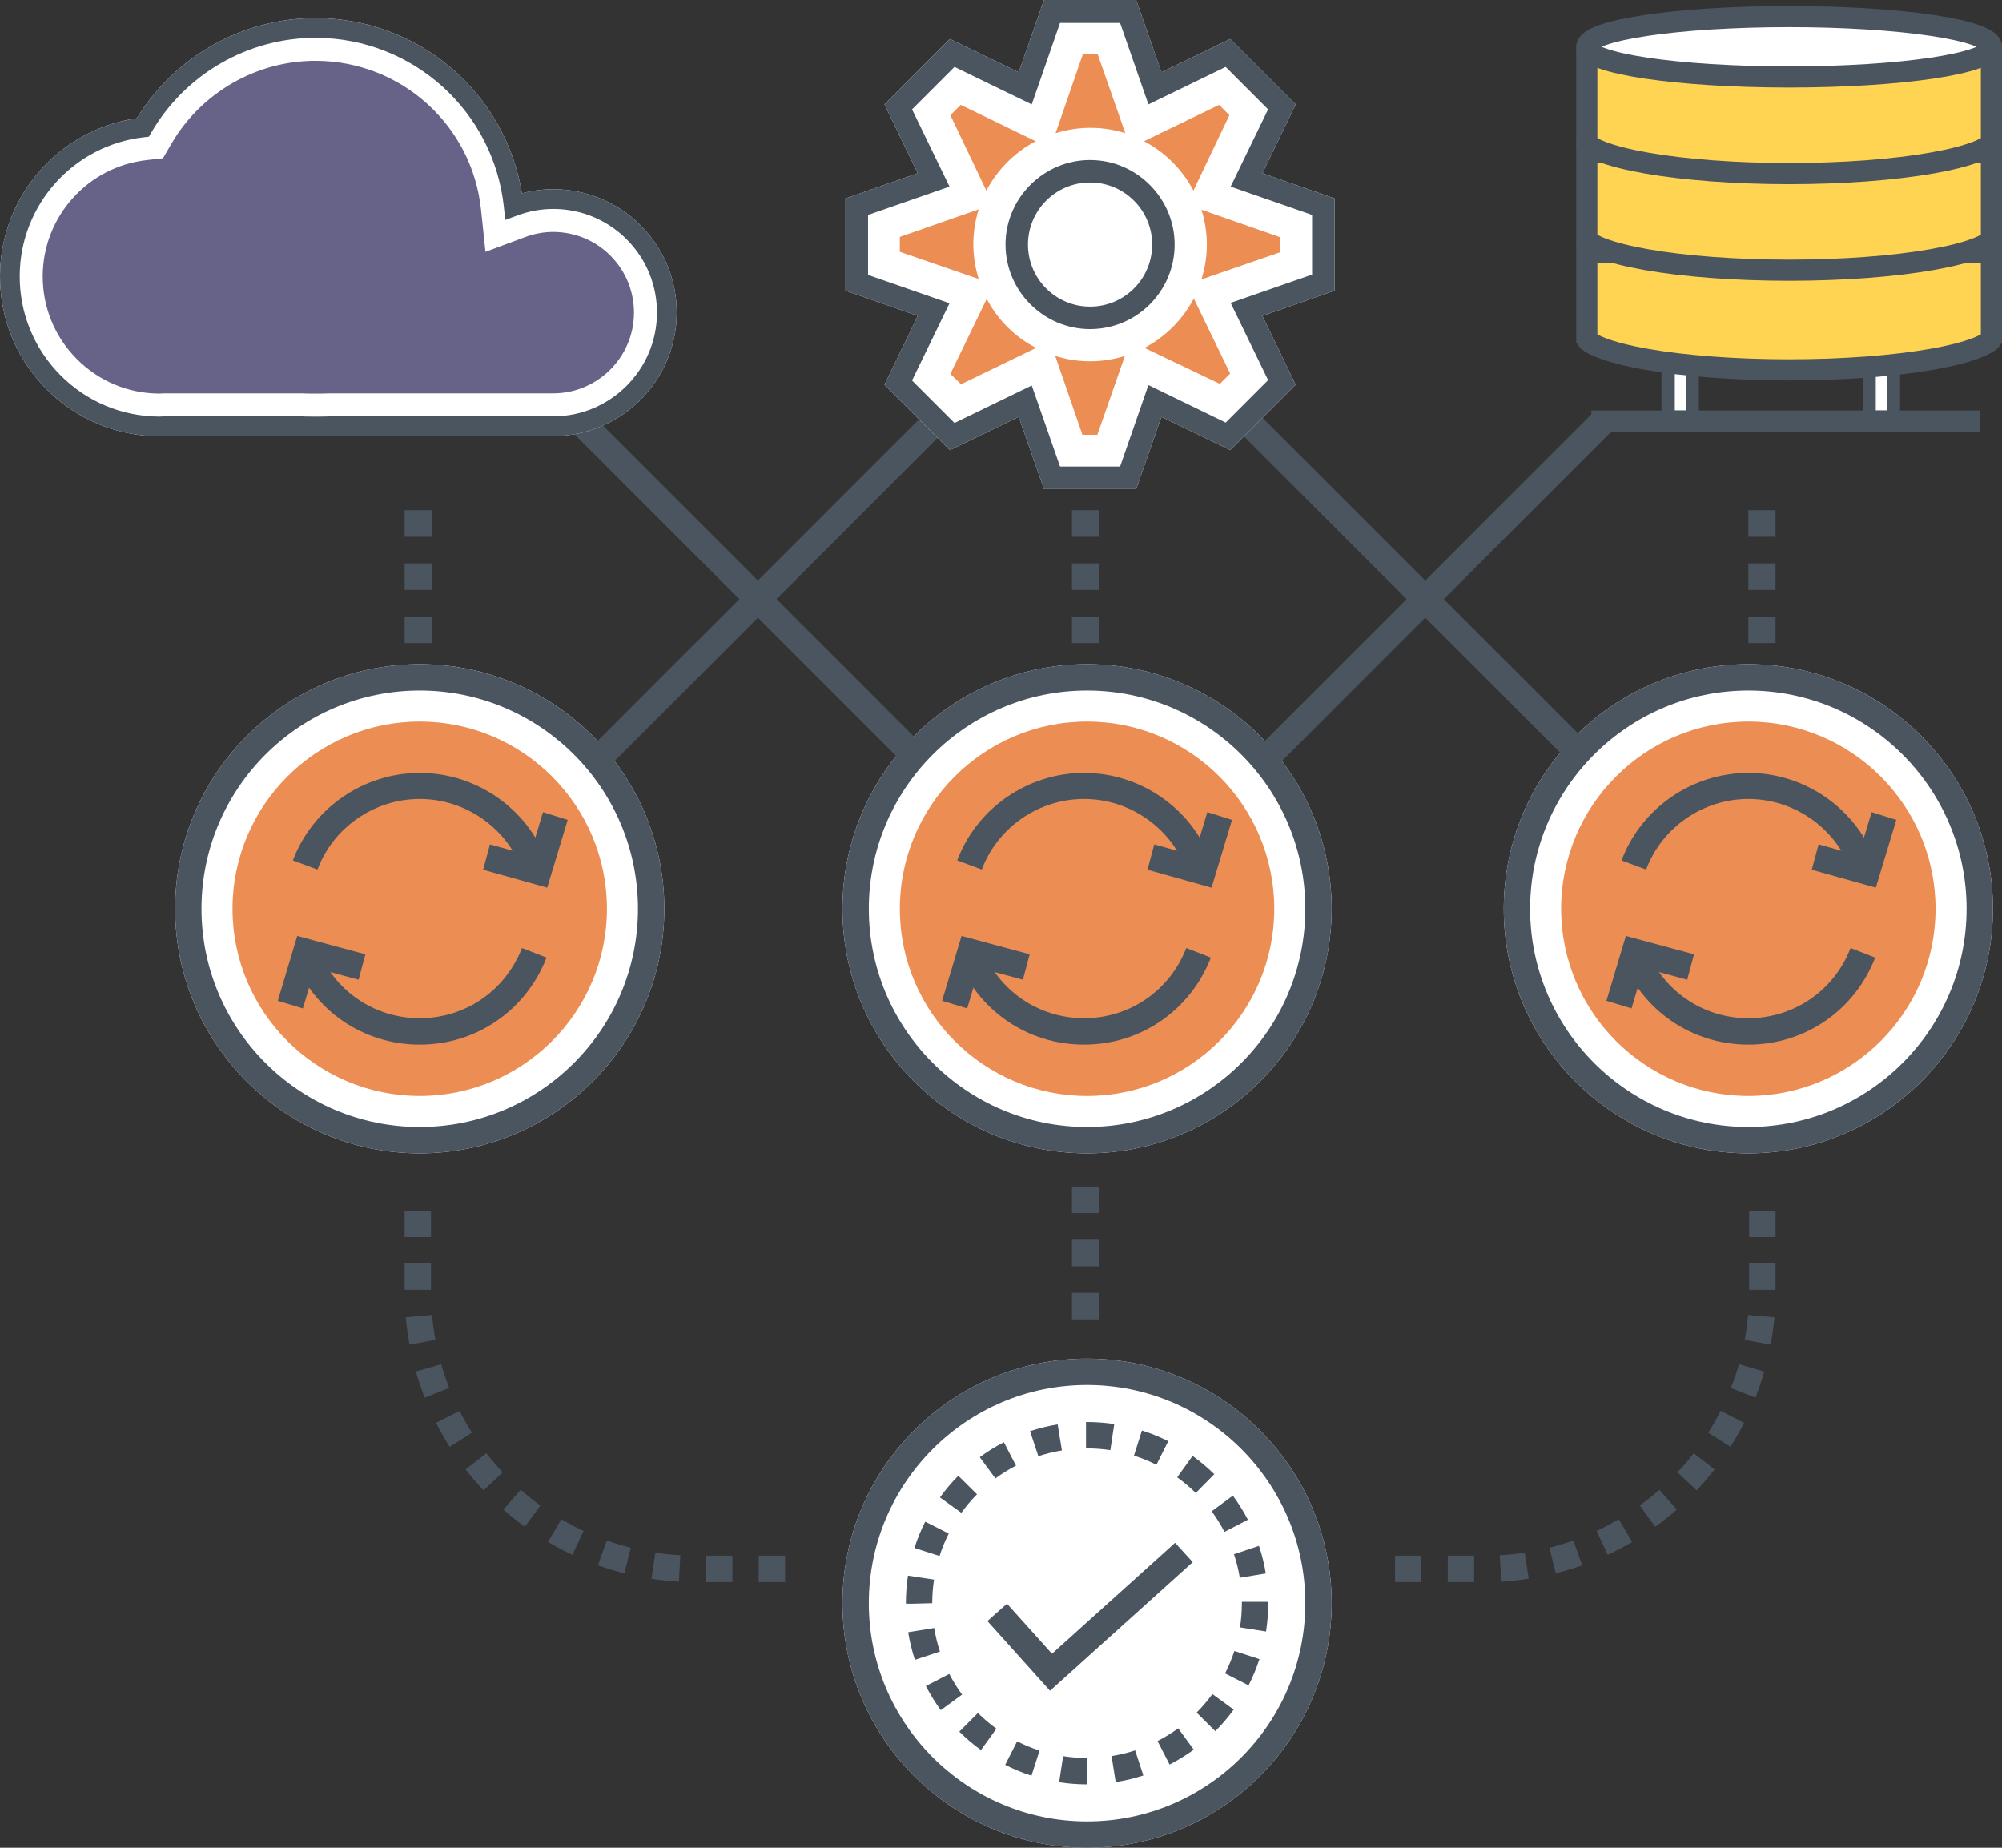 <?xml version="1.0" encoding="UTF-8"?>
<svg width="663px" height="612px" viewBox="0 0 663 612" version="1.1" xmlns="http://www.w3.org/2000/svg" xmlns:xlink="http://www.w3.org/1999/xlink">
    <rect x="0" y="0" width="663" height="612" fill="#333333" stroke="none"/>
    <!-- Generator: Sketch 59.1 (86144) - https://sketch.com -->
    <title>mf-flex-architecture</title>
    <desc>Created with Sketch.</desc>
    <g id="Page-1" stroke="none" stroke-width="1" fill="none" fill-rule="evenodd">
        <g id="mf-flex-architecture" transform="translate(-1, 0)" fill-rule="nonzero">
            <circle id="Oval" fill="#FFD452" cx="360.5" cy="531.5" r="55.5"></circle>
            <path d="M139.998,220 C95.336,220 59,256.337 59,301.001 C59,345.665 95.336,382 139.998,382 C184.664,382 221,345.663 221,301.001 C221,256.335 184.664,220 139.998,220 Z" id="Path" fill="#FFFFFF"></path>
            <path d="M360.998,220 C316.336,220 280,256.337 280,301.001 C280,345.665 316.336,382 360.998,382 C405.664,382 442,345.663 442,301.001 C442,256.335 405.664,220 360.998,220 Z" id="Path" fill="#FFFFFF"></path>
            <path d="M579.998,220 C535.336,220 499,256.337 499,301.001 C499,345.665 535.336,382 579.998,382 C624.664,382 661,345.663 661,301.001 C661,256.335 624.664,220 579.998,220 Z" id="Path-Copy" fill="#FFFFFF"></path>
            <path d="M360.998,450 C316.336,450 280,486.337 280,531.001 C280,575.665 316.336,612 360.998,612 C405.664,612 442,575.663 442,531.001 C442,486.335 405.664,450 360.998,450 Z" id="Path-Copy-2" fill="#FFFFFF"></path>
            <path d="M139.998,220 C95.336,220 59,256.337 59,301.001 C59,345.665 95.336,382 139.998,382 C184.664,382 221,345.663 221,301.001 C221,256.335 184.664,220 139.998,220 Z M139.998,373.276 C100.147,373.276 67.723,340.853 67.723,300.999 C67.723,261.146 100.146,228.722 139.998,228.722 C179.853,228.722 212.276,261.145 212.276,300.999 C212.276,340.853 179.853,373.276 139.998,373.276 Z" id="Shape" fill="#4A555F"></path>
            <path d="M140,239 C105.813,239 78,266.815 78,301.001 C78,335.186 105.813,363 140,363 C174.187,363 202,335.186 202,301.001 C202,266.815 174.187,239 140,239 Z" id="Path" fill="#EC8D53"></path>
            <path d="M361,220 C316.337,220 280,256.337 280,301.001 C280,345.665 316.337,382 361,382 C405.663,382 442,345.663 442,301.001 C442,256.335 405.664,220 361,220 Z M361,373.276 C321.148,373.276 288.724,340.853 288.724,300.999 C288.724,261.146 321.148,228.722 361,228.722 C400.853,228.722 433.277,261.145 433.277,300.999 C433.277,340.853 400.853,373.276 361,373.276 Z" id="Shape" fill="#4A555F"></path>
            <path d="M361,239 C326.813,239 299,266.815 299,301.001 C299,335.186 326.813,363 361,363 C395.187,363 423,335.186 423,301.001 C423,266.815 395.187,239 361,239 Z" id="Path" fill="#EC8D53"></path>
            <path d="M580,220 C535.337,220 499,256.337 499,301.001 C499,345.665 535.337,382 580,382 C624.663,382 661,345.663 661,301.001 C661,256.335 624.663,220 580,220 Z M580,373.276 C540.148,373.276 507.723,340.853 507.723,300.999 C507.723,261.146 540.147,228.722 580,228.722 C619.853,228.722 652.276,261.145 652.276,300.999 C652.276,340.853 619.852,373.276 580,373.276 Z" id="Shape" fill="#4A555F"></path>
            <path d="M579.999,239 C545.812,239 518,266.815 518,301.001 C518,335.186 545.812,363 579.999,363 C614.188,363 642,335.186 642,301.001 C642,266.815 614.189,239 579.999,239 Z" id="Path" fill="#EC8D53"></path>
            <path d="M361,450 C316.337,450 280,486.337 280,530.999 C280,575.662 316.337,612 361,612 C405.663,612 442,575.663 442,531.001 C442,486.338 405.664,450 361,450 Z M361,603.276 C321.148,603.276 288.724,570.853 288.724,531.001 C288.724,491.149 321.148,458.724 361,458.724 C400.853,458.724 433.277,491.147 433.277,531.001 C433.277,570.854 400.853,603.276 361,603.276 Z" id="Shape" fill="#4A555F"></path>
            <path d="M324.561,494.932 L318.36,488.787 C316.154,491.013 314.111,493.427 312.284,495.965 L319.372,501.067 C320.932,498.898 322.679,496.833 324.561,494.932 Z M315.196,507.938 L307.403,504.002 C305.988,506.802 304.789,509.734 303.836,512.714 L312.152,515.372 C312.965,512.83 313.988,510.328 315.196,507.938 Z M309.728,531.002 C309.728,528.389 309.927,525.76 310.317,523.189 L301.688,521.875 C301.231,524.878 300.998,527.949 301,531.149 L302.777,531.181 L309.728,531.002 Z M318.698,573.55 C320.915,575.759 323.325,577.808 325.864,579.642 L330.98,572.569 C328.811,570.999 326.751,569.249 324.854,567.363 L318.698,573.55 Z M310.379,539.221 L301.761,540.614 C302.262,543.711 303.009,546.786 303.987,549.756 L312.28,547.025 C311.447,544.49 310.808,541.865 310.379,539.221 Z M315.381,554.432 L307.621,558.434 C309.056,561.218 310.719,563.907 312.566,566.428 L319.609,561.266 C318.033,559.111 316.609,556.813 315.381,554.432 Z M337.471,485.435 L333.457,477.682 C330.683,479.117 327.997,480.787 325.473,482.641 L330.646,489.675 C332.803,488.091 335.1,486.664 337.471,485.435 Z M406.514,507.38 L414.262,503.353 C412.82,500.586 411.147,497.902 409.285,495.379 L402.26,500.566 C403.854,502.723 405.286,505.016 406.514,507.38 Z M411.585,522.573 L420.197,521.15 C419.686,518.053 418.924,514.981 417.934,512.015 L409.652,514.78 C410.497,517.31 411.147,519.931 411.585,522.573 Z M352.674,480.403 L351.269,471.785 C348.18,472.288 345.104,473.043 342.128,474.027 L344.873,482.315 C347.412,481.477 350.036,480.833 352.674,480.403 Z M397.286,567.22 L403.465,573.391 C405.671,571.18 407.725,568.774 409.567,566.239 L402.507,561.106 C400.93,563.274 399.172,565.332 397.286,567.22 Z M333.892,584.544 C336.689,585.963 339.617,587.167 342.595,588.125 L345.273,579.815 C342.729,578.996 340.231,577.968 337.844,576.756 L333.892,584.544 Z M395.941,482.218 L390.848,489.312 C393.019,490.869 395.088,492.614 396.998,494.496 L403.126,488.277 C400.895,486.079 398.479,484.04 395.941,482.218 Z M384.341,576.663 L388.327,584.433 C391.106,583.008 393.799,581.349 396.328,579.505 L391.183,572.45 C389.02,574.028 386.718,575.444 384.341,576.663 Z M420.999,530.548 L412.267,530.548 L412.27,531.002 C412.27,533.695 412.059,536.39 411.647,539.015 L420.27,540.374 C420.756,537.301 421,534.148 421,530.92 L420.999,530.548 Z M406.708,554.255 L414.49,558.217 C415.914,555.417 417.127,552.492 418.089,549.522 L409.783,546.829 C408.961,549.365 407.927,551.863 406.708,554.255 Z M379.169,473.801 L376.532,482.123 C379.075,482.931 381.58,483.95 383.973,485.151 L387.89,477.348 C385.086,475.94 382.153,474.747 379.169,473.801 Z M360.998,471 L360.657,471 L360.657,479.731 L360.998,479.731 C363.577,479.731 366.171,479.925 368.71,480.306 L370.006,471.672 C367.039,471.226 364.009,471 360.998,471 Z M353.083,581.665 L351.753,590.294 C354.783,590.763 357.883,591 361.068,591 L361.093,591 L361.099,589.927 L360.999,582.271 C358.347,582.27 355.684,582.066 353.083,581.665 Z M369.116,581.632 L370.485,590.255 C373.577,589.766 376.656,589.022 379.635,588.05 L376.923,579.751 C374.383,580.581 371.756,581.213 369.116,581.632 Z" id="Shape" fill="#4A555F"></path>
            <path d="M147.11,451.854 L138.719,454.262 C139.563,457.205 140.552,460.119 141.658,462.926 L149.782,459.722 C148.777,457.175 147.878,454.529 147.11,451.854 Z M153.187,467.307 L145.404,471.264 C146.782,473.981 148.306,476.654 149.932,479.21 L157.3,474.528 C155.829,472.206 154.445,469.777 153.187,467.307 Z M155.187,486.688 C157.049,489.087 159.047,491.425 161.128,493.638 L167.49,487.657 C165.597,485.643 163.781,483.516 162.089,481.336 L155.187,486.688 Z M144.08,435.533 L135.382,436.303 C135.653,439.346 136.067,442.395 136.621,445.363 L145.205,443.762 C144.703,441.067 144.324,438.299 144.08,435.533 Z M143.733,401 L135,401 L135,409.733 L143.733,409.733 L143.733,401 Z M143.733,418.467 L135,418.467 L135,427.2 L143.733,427.2 L143.733,418.467 Z M234.803,524 L243.536,524 L243.536,515.267 L234.803,515.267 L234.803,524 Z M167.693,499.994 C169.967,501.996 172.366,503.916 174.825,505.703 L179.959,498.637 C177.719,497.011 175.533,495.262 173.464,493.44 L167.693,499.994 Z M252.267,515.267 L252.267,524 L261,524 L261,515.267 L252.267,515.267 Z M216.738,522.901 C219.737,523.357 222.796,523.674 225.828,523.844 L226.317,515.125 C223.557,514.971 220.777,514.682 218.051,514.267 L216.738,522.901 Z M199.022,518.449 C201.89,519.472 204.838,520.362 207.78,521.1 L209.9,512.629 C207.231,511.961 204.556,511.15 201.949,510.222 L199.022,518.449 Z M182.478,510.713 C185.097,512.259 187.817,513.692 190.566,514.976 L194.26,507.065 C191.765,505.897 189.292,504.596 186.913,503.191 L182.478,510.713 Z" id="Shape" fill="#4A555F"></path>
            <path d="M497.682,515.126 L498.171,523.846 C501.203,523.676 504.262,523.358 507.262,522.902 L505.948,514.269 C503.223,514.683 500.443,514.972 497.682,515.126 Z M529.739,507.064 L533.435,514.974 C536.184,513.691 538.904,512.256 541.523,510.712 L537.088,503.19 C534.708,504.595 532.235,505.897 529.739,507.064 Z M463,524 L471.733,524 L471.733,515.267 L463,515.267 L463,524 Z M544.04,498.635 L549.174,505.702 C551.633,503.916 554.032,501.995 556.306,499.993 L550.536,493.438 C548.467,495.26 546.28,497.009 544.04,498.635 Z M480.464,524 L489.197,524 L489.197,515.267 L480.464,515.267 L480.464,524 Z M514.099,512.629 L516.22,521.1 C519.161,520.362 522.109,519.472 524.978,518.449 L522.049,510.222 C519.443,511.15 516.768,511.961 514.099,512.629 Z M580.267,427.2 L589,427.2 L589,418.467 L580.267,418.467 L580.267,427.2 Z M578.795,443.762 L587.379,445.363 C587.933,442.395 588.349,439.346 588.618,436.303 L579.92,435.533 C579.676,438.299 579.297,441.067 578.795,443.762 Z M556.511,487.656 L562.873,493.636 C564.954,491.424 566.952,489.085 568.814,486.687 L561.912,481.334 C560.22,483.515 558.404,485.642 556.511,487.656 Z M580.267,401 L580.267,409.733 L589,409.733 L589,401 L580.267,401 Z M566.7,474.528 L574.068,479.21 C575.694,476.654 577.218,473.98 578.596,471.264 L570.812,467.307 C569.556,469.777 568.172,472.206 566.7,474.528 Z M574.217,459.722 L582.342,462.926 C583.448,460.119 584.437,457.206 585.281,454.262 L576.89,451.854 C576.122,454.529 575.224,457.175 574.217,459.722 Z" id="Shape" fill="#4A555F"></path>
            <polygon id="Rectangle" fill="#4A555F" transform="translate(255.001, 195.423) rotate(-45) translate(-255.001, -195.423) " points="175.401 191.087 334.603 191.058 334.602 199.759 175.399 199.789"></polygon>
            <polygon id="Rectangle" fill="#4A555F" transform="translate(248.977, 195.429) rotate(-45) translate(-248.977, -195.429) " points="244.641 115.829 253.343 115.827 253.313 275.029 244.611 275.031"></polygon>
            <polygon id="Rectangle" fill="#4A555F" transform="translate(476.005, 195.425) rotate(-45) translate(-476.005, -195.425) " points="396.405 191.089 555.607 191.06 555.605 199.761 396.403 199.791"></polygon>
            <polygon id="Rectangle" fill="#4A555F" transform="translate(469.984, 195.434) rotate(-45) translate(-469.984, -195.434) " points="465.648 115.834 474.35 115.832 474.32 275.035 465.619 275.036"></polygon>
            <path d="M135,213 L144,213 L144,204.2 L135,204.2 L135,213 Z M135,169 L135,177.8 L144,177.8 L144,169 L135,169 Z M135,195.401 L144,195.401 L144,186.6 L135,186.6 L135,195.401 Z" id="Shape" fill="#4A555F"></path>
            <path d="M580,213 L589,213 L589,204.2 L580,204.2 L580,213 Z M580,169 L580,177.8 L589,177.8 L589,169 L580,169 Z M580,195.401 L589,195.401 L589,186.6 L580,186.6 L580,195.401 Z" id="Shape" fill="#4A555F"></path>
            <path d="M356,195.401 L365,195.401 L365,186.6 L356,186.6 L356,195.401 L356,195.401 Z M356,213 L365,213 L365,204.2 L356,204.2 L356,213 L356,213 Z M356,169 L356,177.8 L365,177.8 L365,169 L356,169 Z" id="Shape" fill="#4A555F"></path>
            <path d="M356,393 L356,401.8 L365,401.8 L365,393 L356,393 Z M356,437 L365,437 L365,428.2 L356,428.2 L356,437 L356,437 Z M356,419.401 L365,419.401 L365,410.6 L356,410.6 L356,419.401 L356,419.401 Z" id="Shape" fill="#4A555F"></path>
            <path d="M140.002,256 C121.399,256 104.521,267.648 98,284.984 L106.142,288 C111.401,274.02 125.008,264.627 140.002,264.627 C154.998,264.627 168.603,274.02 173.858,288 L182,284.984 C175.485,267.649 158.605,256 140.002,256 Z" id="Path" fill="#4A555F"></path>
            <path d="M173.858,314 C168.38,328.125 155.09,337.252 140,337.252 C124.908,337.252 111.617,328.126 106.142,314.001 L98,317.168 C104.791,334.683 121.277,346 140,346 C158.72,346 175.205,334.684 182,317.169 L173.858,314 Z" id="Path" fill="#4A555F"></path>
            <polygon id="Path" fill="#4A555F" points="180.826 269 176.491 283.363 163.261 279.667 161 288.072 182.226 294 189 271.563"></polygon>
            <polygon id="Path" fill="#4A555F" points="99.435 310 93 331.485 101.304 334 105.312 320.611 119.759 324.499 122 316.076"></polygon>
            <path d="M360.001,256 C341.397,256 324.515,267.648 318,284.984 L326.142,288 C331.398,274.02 345.003,264.627 359.999,264.627 C374.996,264.627 388.601,274.02 393.858,288 L402,284.984 C395.486,267.649 378.605,256 360.001,256 Z" id="Path" fill="#4A555F"></path>
            <path d="M393.858,314 C388.383,328.125 375.092,337.252 360,337.252 C344.908,337.252 331.617,328.126 326.142,314 L318,317.167 C324.791,334.682 341.277,346 360,346 C378.723,346 395.209,334.682 402,317.167 L393.858,314 Z" id="Path" fill="#4A555F"></path>
            <polygon id="Path" fill="#4A555F" points="400.827 269 396.489 283.363 383.261 279.667 381 288.072 402.225 294 409 271.564"></polygon>
            <polygon id="Path" fill="#4A555F" points="319.436 310 313 331.485 321.304 334 325.313 320.611 339.758 324.499 342 316.076"></polygon>
            <path d="M579.999,256 C561.398,256 544.521,267.648 538,284.984 L546.141,288 C551.401,274.02 565.005,264.627 579.999,264.627 C594.993,264.627 608.599,274.02 613.859,288 L622,284.984 C615.479,267.649 598.602,256 579.999,256 Z" id="Path" fill="#4A555F"></path>
            <path d="M613.858,314 C608.381,328.125 595.088,337.251 579.999,337.251 C564.909,337.251 551.62,328.126 546.142,314 L538,317.17 C544.795,334.684 561.279,346 579.999,346 C598.719,346 615.207,334.684 622,317.17 L613.858,314 Z" id="Path" fill="#4A555F"></path>
            <polygon id="Path" fill="#4A555F" points="620.826 269 616.488 283.363 603.261 279.667 601 288.072 622.223 294 629 271.564"></polygon>
            <polygon id="Path" fill="#4A555F" points="539.431 310 533 331.488 541.305 334 545.314 320.612 559.759 324.5 562 316.076"></polygon>
            <polygon id="Path" fill="#4A555F" points="390.157 511 349.387 547.746 334.487 531.16 328 536.917 348.736 560 396 517.404"></polygon>
            <g id="Cloud" transform="translate(0, 6)">
                <path d="M213.323,68.836 C205.653,61.064 195.416,56.744 184.497,56.671 L184.222,56.67 C180.729,56.67 177.254,57.128 173.846,58.034 C168.447,24.905 139.918,0.23 105.923,0.002 L105.454,0 C81.387,0 58.882,12.67 46.322,33.178 C20.544,36.901 1.177,58.981 0.999,85.197 C0.908,99.342 6.326,112.676 16.262,122.745 C26.197,132.813 39.46,138.41 53.677,138.504 C54.1,138.504 54.516,138.481 54.933,138.455 L100.526,138.423 C101.564,138.486 103.871,138.509 105.589,138.509 C106.628,138.509 109.121,138.5 110.36,138.423 L183.951,138.423 L184.227,138.424 C184.229,138.424 184.227,138.424 184.228,138.424 C206.615,138.424 224.952,120.208 225.105,97.82 C225.176,86.901 220.992,76.608 213.323,68.836 Z" id="Path" fill="#FFFFFF"></path>
                <path d="M213.323,68.836 C205.653,61.064 195.416,56.744 184.497,56.671 L184.222,56.67 C180.729,56.67 177.254,57.128 173.846,58.034 C168.447,24.905 139.918,0.23 105.923,0.002 L105.454,0 C81.387,0 58.882,12.67 46.322,33.178 C20.544,36.901 1.177,58.981 0.999,85.197 C0.908,99.342 6.326,112.676 16.262,122.745 C26.197,132.813 39.46,138.41 53.677,138.504 C54.1,138.504 54.516,138.481 54.933,138.455 L100.526,138.423 C101.564,138.486 103.871,138.509 105.589,138.509 C106.628,138.509 109.121,138.5 110.36,138.423 L183.951,138.423 L184.227,138.424 C184.229,138.424 184.227,138.424 184.228,138.424 C206.615,138.424 224.952,120.208 225.105,97.82 C225.176,86.901 220.992,76.608 213.323,68.836 Z M184.227,131.895 L110.251,131.894 L110.018,131.902 C109.36,131.949 107.621,131.98 105.589,131.98 C103.194,131.98 101.401,131.941 100.868,131.902 L100.633,131.894 L55.371,131.896 C55.09,131.904 54.811,131.921 54.533,131.938 C54.25,131.956 53.966,131.975 53.65,131.975 C53.65,131.975 53.649,131.975 53.648,131.975 C41.248,131.893 29.622,126.986 20.911,118.159 C12.201,109.332 7.449,97.641 7.529,85.241 C7.688,61.781 25.379,42.099 48.683,39.459 L50.314,39.274 L51.139,37.854 C62.354,18.534 83.167,6.532 105.456,6.532 L105.881,6.534 C137.884,6.748 164.539,30.879 167.882,62.666 L168.322,66.852 L172.267,65.384 C176.159,63.936 180.181,63.202 184.223,63.202 L184.455,63.203 C193.63,63.264 202.233,66.894 208.677,73.424 C215.12,79.955 218.636,88.603 218.577,97.778 C218.446,116.59 203.04,131.895 184.227,131.895 Z" id="Shape" fill="#4A555F"></path>
                <path d="M203.252,78.773 C198.236,73.691 191.543,70.866 184.223,70.818 C181.09,70.818 177.961,71.391 174.922,72.522 L161.774,77.413 L160.305,63.46 C157.368,35.536 133.949,14.337 105.829,14.15 L105.453,14.148 C85.871,14.148 67.583,24.697 57.728,41.677 L54.98,46.411 L49.541,47.027 C30.066,49.234 15.281,65.683 15.147,85.291 C15.079,95.658 19.051,105.429 26.333,112.808 C33.613,120.187 43.333,124.288 53.65,124.357 L54.056,124.335 C54.417,124.313 54.779,124.292 55.144,124.281 L101.063,124.283 L101.395,124.303 C101.786,124.327 103.389,124.363 105.588,124.363 C107.79,124.363 109.142,124.327 109.476,124.304 L109.863,124.276 C109.863,124.276 184.227,124.277 184.229,124.277 C198.867,124.277 210.857,112.365 210.957,97.726 C211.002,90.586 208.266,83.856 203.252,78.773 Z" id="Path" fill="#666288"></path>
            </g>
            <g id="Database" transform="translate(526, 5)">
                <g id="Group" transform="translate(2, 113)">
                    <rect id="Rectangle" stroke="#979797" fill="#FFFFFF" x="25.945" y="2.598" width="7.284" height="16.836"></rect>
                    <rect id="Rectangle" stroke="#979797" fill="#FFFFFF" x="91.628" y="2.598" width="7.284" height="16.836"></rect>
                    <path d="M35.604,21.876 L23.22,21.876 L23.22,0.388 L35.604,0.388 L35.604,21.876 Z M27.643,17.958 L31.255,17.958 L31.255,4.177 L27.643,4.177 L27.643,17.958 Z" id="Shape" fill="#4A555F"></path>
                    <path d="M102.242,21.876 L89.858,21.876 L89.858,0.388 L102.242,0.388 L102.242,21.876 Z M94.207,17.958 L97.819,17.958 L97.819,4.177 L94.207,4.177 L94.207,17.958 Z" id="Shape" fill="#4A555F"></path>
                    <polygon id="Path" fill="#4A555F" points="128.926 24.958 0 24.958 0 17.958 128.853 17.958 128.853 24.958"></polygon>
                </g>
                <path d="M134.5,78.5 L0.5,78.5 L0.5,107.44 C0.864,108.024 2.552,109.136 5.466,110.259 C9.036,111.635 14.037,112.906 20.156,113.984 C32.892,116.226 49.66,117.5 67.5,117.5 C85.34,117.5 102.108,116.226 114.844,113.984 C120.963,112.906 125.964,111.635 129.534,110.259 C132.448,109.136 134.136,108.024 134.5,107.44 L134.5,78.5 Z" id="Combined-Shape" stroke="#4A555F" stroke-width="7" fill="#FFD452"></path>
                <path d="M134.5,45.5 L0.5,45.5 L0.5,74.44 C0.864,75.024 2.552,76.136 5.466,77.259 C9.036,78.635 14.037,79.906 20.156,80.984 C32.892,83.226 49.66,84.5 67.5,84.5 C85.34,84.5 102.108,83.226 114.844,80.984 C120.963,79.906 125.964,78.635 129.534,77.259 C132.448,76.136 134.136,75.024 134.5,74.44 L134.5,45.5 Z" id="Combined-Shape" stroke="#4A555F" stroke-width="7" fill="#FFD452"></path>
                <path d="M134.5,13.5 L0.5,13.5 L0.5,42.44 C0.864,43.024 2.552,44.136 5.466,45.259 C9.036,46.635 14.037,47.906 20.156,48.984 C32.892,51.226 49.66,52.5 67.5,52.5 C85.34,52.5 102.108,51.226 114.844,48.984 C120.963,47.906 125.964,46.635 129.534,45.259 C132.448,44.136 134.136,43.024 134.5,42.44 L134.5,13.5 Z" id="Combined-Shape" stroke="#4A555F" stroke-width="7" fill="#FFD452"></path>
                <ellipse id="Oval" stroke="#4A555F" stroke-width="7" fill="#FFFFFF" cx="67.5" cy="10.5" rx="67" ry="10"></ellipse>
            </g>
            <g id="gear" transform="translate(281, 0)">
                <polygon id="Path" fill="#FFFFFF" points="96.263 162 65.737 162 57.378 138.061 34.579 149.081 12.919 127.421 23.939 104.622 0 96.263 0 65.737 23.939 57.378 12.919 34.579 34.579 12.919 57.378 23.939 65.737 0 96.263 0 104.622 23.939 127.421 12.919 149.081 34.579 138.061 57.378 162 65.737 162 96.263 138.061 104.622 149.081 127.421 127.421 149.081 104.622 138.061"></polygon>
                <path d="M81,109 C65.613,109 53,96.387 53,81 C53,65.613 65.613,53 81,53 C96.387,53 109,65.613 109,81 C109,96.387 96.514,109 81,109 Z M81,60.441 C69.649,60.441 60.441,69.649 60.441,81 C60.441,92.351 69.649,101.559 81,101.559 C92.351,101.559 101.559,92.351 101.559,81 C101.559,69.649 92.351,60.441 81,60.441 Z" id="Shape" fill="#4A555F"></path>
                <path d="M96.263,162 L65.737,162 L57.378,138.061 L34.579,149.081 L12.919,127.421 L23.939,104.622 L0,96.263 L0,65.737 L23.939,57.378 L12.919,34.579 L34.579,12.919 L57.378,23.939 L65.737,0 L96.263,0 L104.622,23.939 L127.421,12.919 L149.081,34.579 L138.061,57.378 L162,65.737 L162,96.263 L138.061,104.622 L149.081,127.421 L127.421,149.081 L104.622,138.061 L96.263,162 Z M71.057,154.527 L90.943,154.527 L100.316,127.548 L125.901,139.961 L139.961,125.901 L127.548,100.316 L154.527,90.943 L154.527,71.184 L127.548,61.811 L139.961,36.225 L125.901,22.166 L100.316,34.579 L90.943,7.6 L71.057,7.6 L61.684,34.579 L36.099,22.166 L22.039,36.225 L34.452,61.811 L7.473,71.184 L7.473,91.07 L34.452,100.443 L22.039,126.028 L36.099,140.088 L61.684,127.675 L71.057,154.527 Z" id="Shape" fill="#4A555F"></path>
                <path d="M69.465,117.887 C73.141,119.028 76.944,119.662 81,119.662 C85.056,119.662 88.859,119.028 92.535,117.887 L83.408,144 L78.465,144 L69.465,117.887 Z M34.732,123.845 L46.775,99 C50.451,105.972 56.155,111.676 63.127,115.225 L38.282,127.268 L34.732,123.845 Z M99,115.225 C105.972,111.549 111.676,105.845 115.352,98.873 L127.394,123.718 L123.972,127.141 L99,115.225 Z M117.887,92.535 C119.028,88.859 119.662,85.056 119.662,81 C119.662,76.944 119.028,73.141 117.887,69.465 L144,78.592 L144,83.535 L117.887,92.535 Z M18,83.408 L18,78.465 L44.113,69.338 C42.972,73.014 42.338,76.817 42.338,80.873 C42.338,84.93 42.972,88.732 44.113,92.408 L18,83.408 Z M115.225,63.127 C111.549,56.155 105.845,50.451 98.873,46.775 L123.718,34.732 L127.141,38.155 L115.225,63.127 Z M34.732,38.155 L38.155,34.732 L63,46.775 C56.028,50.451 50.324,56.155 46.648,63.127 L34.732,38.155 Z M78.592,18 L83.535,18 L92.662,44.113 C88.986,42.972 85.183,42.338 81.127,42.338 C77.07,42.338 73.268,42.972 69.592,44.113 L78.592,18 Z" id="Shape" fill="#EC8D53"></path>
            </g>
        </g>
    </g>
</svg>